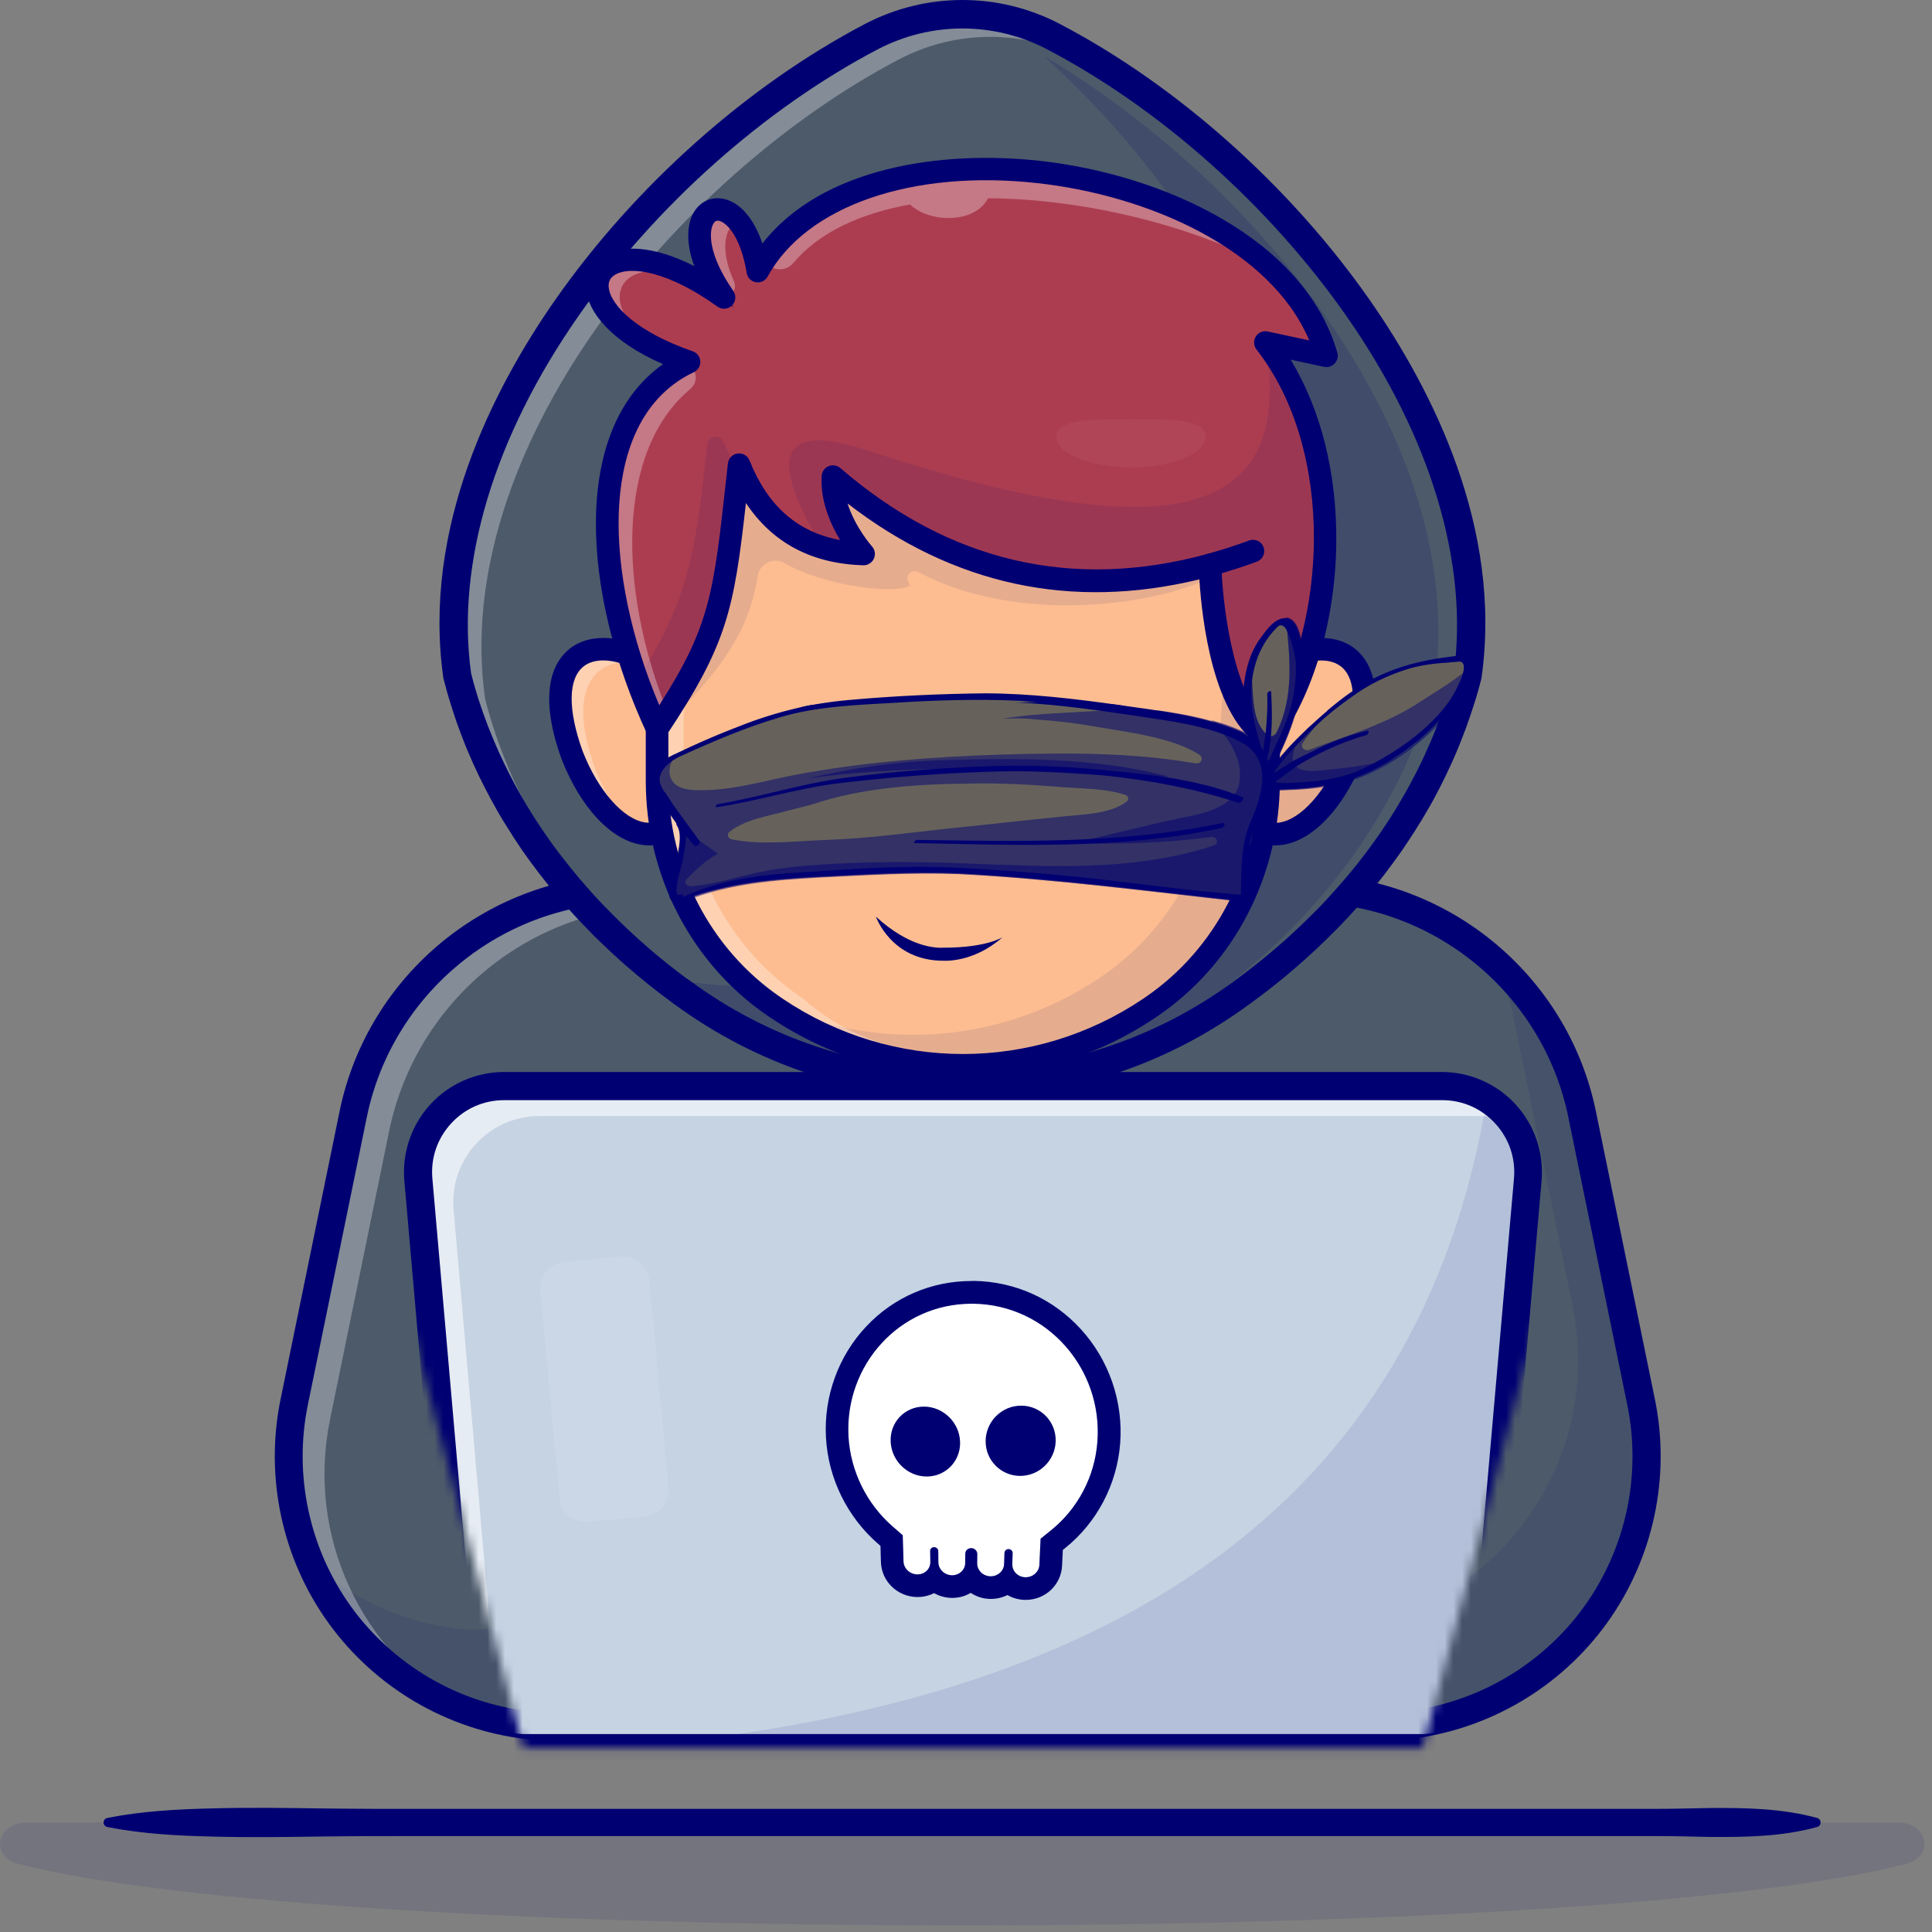 <svg width="220" height="220" viewBox="0 0 220 220" fill="none" xmlns="http://www.w3.org/2000/svg">
<rect x="0" y="0" width="220" height="220" fill="#808080" stroke="none"/>
<g id="blind">
<g id="Group">
<g id="Group_2" opacity="0.3">
<path id="Vector" opacity="0.3" d="M2.119 212.256C38.196 221.592 180.942 221.592 217.029 212.256C220.369 211.39 219.553 207.524 216.037 207.524H3.111C-0.405 207.524 -1.22 211.4 2.119 212.256Z" fill="#000072"/>
</g>
<g id="Group_3">
<path id="Vector_2" d="M12.216 207.012C16.273 206.215 20.329 206.009 24.386 205.92C28.443 205.812 32.499 205.871 36.556 205.93C40.612 205.979 44.669 205.989 48.725 205.979H60.895H109.574H158.253H182.592H188.672C190.696 205.979 192.729 205.91 194.752 205.881C198.809 205.861 202.865 205.91 206.922 207.012C207.207 207.091 207.374 207.386 207.295 207.671C207.246 207.858 207.099 207.996 206.922 208.045C202.865 209.157 198.809 209.196 194.752 209.176C192.729 209.147 190.696 209.068 188.672 209.078H182.592H158.253H109.574H60.895H48.725C44.669 209.068 40.612 209.078 36.556 209.127C32.499 209.186 28.443 209.245 24.386 209.137C20.329 209.049 16.273 208.842 12.216 208.045C11.931 207.986 11.745 207.711 11.804 207.425C11.843 207.209 12.01 207.051 12.216 207.012Z" fill="#000072"/>
</g>
<g id="Group_4">
<g id="Group_5">
<g id="Group_6">
<path id="Vector_3" d="M159.745 196.505L160.384 196.426C178.26 194.301 190.489 177.321 186.874 159.662L180.156 126.881C177.091 111.927 163.949 101.184 148.705 101.184H109.632H110.742H71.67C56.426 101.184 43.284 111.918 40.219 126.881L33.501 159.662C29.886 177.321 42.115 194.301 59.991 196.426L60.63 196.505H159.745Z" fill="#4D5A6A"/>
</g>
<g id="Group_7">
<path id="Vector_4" d="M159.755 196.751H60.639L59.972 196.673C51.387 195.649 43.559 191.035 38.5 184.011C33.442 176.987 31.536 168.093 33.275 159.613L39.993 126.832C43.068 111.829 56.396 100.939 71.689 100.939H148.725C164.018 100.939 177.347 111.829 180.411 126.832L187.13 159.613C188.868 168.093 186.963 176.987 181.904 184.011C176.846 191.035 169.018 195.649 160.433 196.673L159.755 196.751ZM71.67 101.44C56.612 101.44 43.49 112.164 40.465 126.941L33.746 159.721C32.037 168.073 33.913 176.819 38.893 183.736C43.873 190.652 51.574 195.187 60.031 196.2L60.669 196.279H159.736L160.364 196.2C168.811 195.197 176.522 190.652 181.492 183.736C186.472 176.819 188.348 168.073 186.639 159.721L179.92 126.941C176.895 112.164 163.773 101.44 148.715 101.44H71.67Z" fill="#000072"/>
</g>
</g>
<g id="Group_8" opacity="0.3">
<path id="Vector_5" opacity="0.3" d="M160.384 196.436L159.746 196.515H60.64L60.002 196.436C48.568 195.079 39.444 187.631 35.289 177.823C39.827 181.906 45.632 184.69 52.193 185.477L52.831 185.555H151.937L152.576 185.477C170.452 183.352 182.681 166.371 179.066 148.712L172.358 115.932C171.906 113.728 171.238 111.622 170.374 109.625C175.245 114.072 178.762 120.034 180.166 126.891L186.875 159.662C190.489 177.321 178.251 194.301 160.384 196.436Z" fill="#000072"/>
</g>
<g id="Group_9" opacity="0.55">
<path id="Vector_6" opacity="0.55" d="M164.549 105.375C160.885 103.929 156.917 103.142 152.791 103.142H75.756C60.512 103.142 47.37 113.876 44.305 128.839L37.587 161.62C34.827 175.088 41.29 188.163 52.438 194.548C38.834 189.245 30.417 174.694 33.501 159.662L40.219 126.881C43.284 111.928 56.426 101.184 71.67 101.184H148.705C154.422 101.194 159.844 102.699 164.549 105.375Z" fill="white"/>
</g>
<g id="Group_10">
<path id="Vector_7" d="M159.746 198.109H60.64C60.581 198.109 60.512 198.109 60.453 198.099L59.815 198.02C50.857 196.958 42.685 192.137 37.4 184.808C32.116 177.478 30.132 168.191 31.949 159.337L38.667 126.557C41.869 110.924 55.758 99.581 71.68 99.581H148.715C164.647 99.581 178.526 110.924 181.728 126.557L188.446 159.337C190.263 168.191 188.269 177.478 182.995 184.808C177.72 192.137 169.548 196.958 160.581 198.02L159.942 198.099C159.873 198.099 159.805 198.109 159.746 198.109ZM60.728 194.911H159.647L160.197 194.843C168.271 193.879 175.638 189.54 180.392 182.939C185.146 176.337 186.943 167.965 185.303 159.986L178.585 127.206C175.687 113.059 163.115 102.788 148.696 102.788H71.66C57.241 102.788 44.669 113.059 41.771 127.206L35.053 159.986C33.422 167.965 35.21 176.327 39.964 182.939C44.728 189.54 52.084 193.888 60.158 194.843L60.728 194.911Z" fill="#000072"/>
</g>
<g id="Group_11">
<g id="Group_12">
<path id="Vector_8" d="M167.092 76.983C166.994 77.357 166.896 77.731 166.798 78.104C166.719 78.39 166.641 78.665 166.562 78.941C166.533 79.049 166.503 79.147 166.464 79.255C166.395 79.482 166.326 79.718 166.258 79.934C166.169 80.229 166.071 80.515 165.973 80.8C165.933 80.928 165.884 81.056 165.845 81.184C165.708 81.597 165.56 82.01 165.413 82.413C165.256 82.866 165.079 83.309 164.902 83.742C164.735 84.184 164.549 84.617 164.362 85.06C164.185 85.493 163.989 85.926 163.792 86.359C163.606 86.772 163.419 87.185 163.213 87.598C163.183 87.647 163.164 87.706 163.134 87.755C162.957 88.139 162.761 88.523 162.564 88.897C162.555 88.907 162.555 88.916 162.545 88.926C162.329 89.349 162.113 89.763 161.887 90.176C161.622 90.668 161.346 91.15 161.062 91.632C160.865 91.966 160.669 92.301 160.472 92.625C160.462 92.635 160.453 92.645 160.453 92.655C160.207 93.058 159.962 93.462 159.706 93.865C159.284 94.534 158.842 95.193 158.39 95.852C158.194 96.138 157.987 96.423 157.791 96.708C157.624 96.944 157.447 97.18 157.27 97.426C157.005 97.781 156.74 98.135 156.475 98.489C156.209 98.833 155.954 99.158 155.689 99.492C155.542 99.679 155.394 99.866 155.237 100.043C155.139 100.161 155.041 100.279 154.952 100.397C154.775 100.614 154.599 100.82 154.412 101.037C153.921 101.617 153.42 102.188 152.909 102.749C152.664 103.024 152.408 103.3 152.153 103.575C151.966 103.772 151.78 103.978 151.593 104.175C151.328 104.451 151.063 104.726 150.797 104.992C150.414 105.385 150.021 105.769 149.629 106.153C149.304 106.458 148.99 106.763 148.666 107.068C148.617 107.117 148.568 107.166 148.519 107.205C148.185 107.52 147.851 107.825 147.517 108.13C146.898 108.691 146.26 109.232 145.611 109.773C145.454 109.911 145.287 110.039 145.13 110.176C144.806 110.442 144.472 110.708 144.138 110.973C142.979 111.898 141.79 112.784 140.573 113.649C140.553 113.669 140.523 113.679 140.504 113.698C135.769 117.034 130.623 119.523 125.27 121.146C123.413 121.707 121.537 122.179 119.641 122.543C111.243 124.146 102.541 123.723 94.3 121.293C88.76 119.66 83.427 117.112 78.535 113.659C78.153 113.384 77.769 113.108 77.386 112.833C77.347 112.803 77.308 112.774 77.269 112.744C76.885 112.459 76.512 112.183 76.139 111.898C75.746 111.603 75.363 111.298 74.97 110.983H74.96C74.577 110.678 74.194 110.363 73.821 110.058C73.438 109.744 73.065 109.419 72.691 109.104C72.318 108.779 71.955 108.465 71.591 108.14C71.228 107.805 70.864 107.481 70.501 107.146C70.147 106.812 69.794 106.477 69.44 106.143C69.087 105.808 68.743 105.464 68.399 105.12C68.055 104.775 67.721 104.431 67.377 104.077C67.043 103.723 66.71 103.359 66.376 102.995C66.052 102.64 65.737 102.286 65.423 101.932C65.177 101.657 64.932 101.371 64.696 101.086C63.999 100.26 63.321 99.414 62.653 98.558C62.388 98.204 62.113 97.849 61.857 97.495C61.818 97.456 61.789 97.407 61.759 97.357C61.582 97.121 61.406 96.875 61.229 96.629C60.836 96.079 60.453 95.518 60.08 94.957C59.873 94.652 59.667 94.337 59.471 94.022C59.166 93.55 58.871 93.068 58.577 92.586C58.371 92.242 58.164 91.897 57.968 91.553C57.693 91.071 57.418 90.569 57.143 90.077C56.946 89.703 56.75 89.33 56.553 88.956C56.357 88.572 56.161 88.188 55.984 87.805C55.954 87.755 55.925 87.697 55.905 87.647C55.502 86.821 55.119 85.985 54.766 85.139C54.746 85.099 54.727 85.07 54.717 85.03C54.54 84.617 54.373 84.194 54.206 83.781C54.029 83.348 53.862 82.905 53.695 82.453C53.528 82.01 53.371 81.558 53.224 81.115C53.116 80.78 52.998 80.446 52.89 80.111C52.801 79.846 52.723 79.58 52.644 79.314C52.605 79.196 52.566 79.078 52.536 78.96C52.458 78.695 52.379 78.439 52.31 78.183C52.202 77.799 52.104 77.416 52.006 77.022C48.018 48.856 73.595 17.62 99.142 4.221C105.645 0.807 113.414 0.807 119.916 4.221C120.496 4.516 121.066 4.84 121.635 5.175L121.645 5.185C146.643 19.509 170.982 49.446 167.092 76.983Z" fill="#4D5A6A"/>
</g>
<g id="Group_13">
<g id="Group_14" opacity="0.4">
<path id="Vector_9" opacity="0.4" d="M119.396 122.474C120.123 122.287 120.84 122.09 121.557 121.864C126.9 120.241 132.057 117.752 136.791 114.417C136.811 114.397 136.84 114.387 136.86 114.367C138.078 113.511 139.266 112.616 140.425 111.691C140.759 111.426 141.093 111.16 141.417 110.895C141.584 110.757 141.741 110.619 141.898 110.491C142.547 109.95 143.175 109.409 143.804 108.848C144.148 108.543 144.482 108.238 144.806 107.923C144.855 107.884 144.904 107.835 144.953 107.786C145.277 107.491 145.601 107.186 145.916 106.871C146.309 106.487 146.701 106.094 147.085 105.71C147.36 105.444 147.615 105.169 147.88 104.893C148.067 104.697 148.253 104.49 148.44 104.293C148.695 104.018 148.951 103.752 149.196 103.467C149.707 102.906 150.208 102.326 150.699 101.755C150.876 101.539 151.053 101.332 151.239 101.116C151.338 100.997 151.436 100.879 151.524 100.761C151.672 100.584 151.819 100.397 151.976 100.21C152.241 99.876 152.506 99.541 152.762 99.207C153.027 98.853 153.292 98.499 153.557 98.144C153.734 97.908 153.901 97.672 154.078 97.426C154.284 97.141 154.481 96.865 154.677 96.57C155.129 95.911 155.571 95.252 155.993 94.583C156.249 94.18 156.494 93.786 156.74 93.373C156.74 93.363 156.75 93.353 156.759 93.344C156.956 93.009 157.152 92.684 157.349 92.35C157.634 91.868 157.899 91.386 158.174 90.894C158.4 90.481 158.616 90.067 158.832 89.644C158.842 89.635 158.842 89.625 158.852 89.615C159.048 89.241 159.244 88.857 159.421 88.474C159.451 88.424 159.47 88.365 159.5 88.316C159.696 87.903 159.893 87.49 160.079 87.077C160.276 86.654 160.472 86.211 160.649 85.778C160.836 85.345 161.012 84.902 161.189 84.46C161.366 84.027 161.533 83.584 161.7 83.132C161.857 82.728 161.995 82.315 162.132 81.902C162.171 81.784 162.221 81.656 162.26 81.518C162.358 81.233 162.456 80.938 162.545 80.652C162.613 80.426 162.692 80.2 162.751 79.974C162.79 79.865 162.82 79.767 162.849 79.659C162.928 79.383 163.006 79.108 163.085 78.823C163.183 78.459 163.291 78.075 163.38 77.701C167.23 50.509 143.529 20.955 118.885 6.395C136.221 22.185 149.334 44.311 146.397 65.069C146.299 65.443 146.201 65.817 146.102 66.19C146.024 66.476 145.945 66.751 145.867 67.027C145.837 67.135 145.808 67.233 145.768 67.341C145.7 67.568 145.631 67.804 145.562 68.02C145.474 68.316 145.375 68.601 145.277 68.886C145.238 69.014 145.189 69.142 145.15 69.27C145.012 69.683 144.865 70.096 144.717 70.499C144.56 70.952 144.383 71.395 144.207 71.828C144.04 72.27 143.853 72.703 143.666 73.146C143.49 73.579 143.293 74.012 143.097 74.445C142.91 74.858 142.724 75.271 142.517 75.684C142.488 75.733 142.468 75.792 142.439 75.842C142.262 76.225 142.065 76.609 141.869 76.983C141.859 76.993 141.859 77.002 141.849 77.012C141.633 77.435 141.417 77.849 141.191 78.262C140.926 78.754 140.651 79.236 140.366 79.718C140.17 80.052 139.973 80.387 139.777 80.711C139.767 80.721 139.757 80.731 139.757 80.741C139.512 81.144 139.266 81.548 139.011 81.951C138.588 82.62 138.146 83.279 137.695 83.938C137.498 84.224 137.292 84.509 137.095 84.794C136.928 85.03 136.752 85.266 136.575 85.512C136.31 85.867 136.044 86.221 135.779 86.575C135.514 86.919 135.259 87.244 134.993 87.578C134.846 87.765 134.699 87.952 134.542 88.129C134.443 88.247 134.345 88.365 134.257 88.484C134.08 88.7 133.903 88.906 133.717 89.123C133.225 89.703 132.725 90.274 132.214 90.835C131.968 91.11 131.713 91.386 131.457 91.661C131.271 91.858 131.084 92.064 130.898 92.261C130.632 92.537 130.367 92.812 130.102 93.078C129.719 93.471 129.326 93.855 128.933 94.239C128.609 94.544 128.295 94.849 127.971 95.154C127.922 95.203 127.872 95.252 127.823 95.291C127.489 95.606 127.155 95.911 126.821 96.216C126.203 96.777 125.564 97.318 124.916 97.859C124.759 97.997 124.592 98.125 124.435 98.263C124.11 98.528 123.777 98.794 123.443 99.059C122.284 99.984 121.095 100.87 119.877 101.735C119.857 101.755 119.828 101.765 119.808 101.785C115.074 105.12 109.927 107.609 104.574 109.232C102.718 109.793 100.842 110.265 98.946 110.629C99.034 110.609 99.123 110.59 99.221 110.57C98.072 110.865 96.913 111.131 95.754 111.357C88.81 112.685 81.649 112.616 74.715 111.18C74.636 111.121 74.558 111.052 74.469 110.993C74.852 111.298 75.235 111.593 75.618 111.888C75.992 112.173 76.365 112.449 76.748 112.734C76.787 112.764 76.827 112.783 76.866 112.823C77.249 113.098 77.632 113.374 78.015 113.649C82.906 117.102 88.24 119.65 93.78 121.284C102.02 123.714 110.723 124.137 119.121 122.533C120.113 122.346 121.095 122.12 122.077 121.884C121.193 122.09 120.299 122.297 119.396 122.474Z" fill="#000072"/>
</g>
</g>
<g id="Group_15" opacity="0.55">
<path id="Vector_10" opacity="0.55" d="M130.819 11.442C128.855 10.104 126.871 8.864 124.877 7.723L124.867 7.713C124.287 7.379 123.718 7.064 123.148 6.759C116.646 3.345 108.876 3.345 102.374 6.759C76.827 20.158 51.25 51.394 55.237 79.561C55.336 79.954 55.444 80.338 55.542 80.721C55.611 80.987 55.689 81.243 55.768 81.499C55.797 81.617 55.837 81.735 55.876 81.853C55.954 82.118 56.033 82.384 56.121 82.65C56.229 82.984 56.337 83.319 56.455 83.653C56.603 84.106 56.76 84.548 56.927 84.991C57.084 85.444 57.261 85.886 57.438 86.319C57.605 86.742 57.772 87.156 57.948 87.569C57.958 87.608 57.978 87.638 57.997 87.677C58.351 88.523 58.724 89.359 59.137 90.186C59.157 90.235 59.186 90.294 59.215 90.343C59.392 90.727 59.589 91.11 59.785 91.494C59.981 91.868 60.178 92.242 60.374 92.616C60.649 93.108 60.915 93.609 61.2 94.091C61.406 94.436 61.612 94.78 61.808 95.124C62.103 95.606 62.398 96.088 62.702 96.561C62.899 96.876 63.105 97.19 63.311 97.495C63.684 98.056 64.067 98.617 64.46 99.168C64.627 99.414 64.804 99.66 64.991 99.896C65.02 99.935 65.06 99.984 65.089 100.033C65.344 100.388 65.619 100.742 65.885 101.096C66.543 101.952 67.23 102.798 67.928 103.624C68.163 103.91 68.409 104.185 68.654 104.47C68.969 104.834 69.283 105.189 69.607 105.533C69.941 105.897 70.275 106.251 70.609 106.615C70.943 106.969 71.287 107.314 71.631 107.658C71.974 108.002 72.318 108.347 72.672 108.681C73.025 109.025 73.379 109.36 73.733 109.685C74.086 110.019 74.45 110.344 74.823 110.678C75.186 111.003 75.55 111.328 75.923 111.642C76.296 111.957 76.669 112.282 77.052 112.597C77.436 112.902 77.809 113.216 78.192 113.521H78.202C78.595 113.826 78.978 114.131 79.371 114.436C79.714 114.702 80.068 114.958 80.421 115.223C79.98 114.938 79.547 114.633 79.105 114.328C78.722 114.053 78.339 113.777 77.956 113.502C77.917 113.472 77.877 113.443 77.838 113.413C77.455 113.128 77.082 112.852 76.709 112.567C76.316 112.272 75.933 111.967 75.54 111.652H75.53C75.147 111.347 74.764 111.032 74.391 110.727C74.008 110.413 73.634 110.088 73.261 109.773C72.888 109.448 72.524 109.134 72.161 108.809C71.798 108.475 71.434 108.15 71.071 107.815C70.717 107.481 70.364 107.146 70.01 106.812C69.656 106.477 69.313 106.133 68.969 105.789C68.625 105.444 68.291 105.1 67.947 104.746C67.613 104.392 67.279 104.028 66.945 103.664C66.621 103.31 66.307 102.955 65.993 102.601C65.747 102.326 65.502 102.04 65.266 101.755C64.569 100.929 63.891 100.083 63.223 99.227C62.958 98.873 62.683 98.518 62.427 98.164C62.388 98.125 62.358 98.076 62.329 98.026C62.152 97.79 61.975 97.544 61.799 97.299C61.406 96.748 61.023 96.187 60.649 95.626C60.443 95.321 60.237 95.006 60.04 94.691C59.736 94.219 59.441 93.737 59.147 93.255C58.94 92.911 58.734 92.566 58.538 92.222C58.263 91.74 57.988 91.238 57.713 90.746C57.516 90.373 57.32 89.999 57.123 89.625C56.927 89.241 56.73 88.857 56.554 88.474C56.524 88.425 56.495 88.366 56.475 88.316C56.072 87.49 55.689 86.654 55.336 85.808C55.316 85.768 55.296 85.739 55.286 85.699C55.11 85.286 54.943 84.863 54.776 84.45C54.599 84.017 54.432 83.574 54.265 83.122C54.098 82.679 53.941 82.227 53.794 81.784C53.685 81.449 53.568 81.115 53.46 80.78C53.371 80.515 53.293 80.249 53.214 79.984C53.175 79.865 53.136 79.747 53.106 79.629C53.027 79.364 52.949 79.108 52.88 78.852C52.772 78.469 52.674 78.085 52.576 77.691C48.588 49.525 74.165 18.279 99.712 4.89C106.215 1.476 113.984 1.476 120.486 4.89C121.066 5.185 121.635 5.509 122.205 5.844L122.215 5.854C125.103 7.507 127.99 9.386 130.819 11.442Z" fill="white"/>
</g>
<g id="Group_16">
<path id="Vector_11" d="M109.564 125.071C98.367 125.071 87.169 121.697 77.622 114.948C77.229 114.672 76.846 114.387 76.453 114.112C76.434 114.102 76.414 114.082 76.394 114.062C76.365 114.043 76.345 114.023 76.316 114.003C75.913 113.698 75.54 113.423 75.177 113.147C74.803 112.862 74.43 112.567 74.057 112.272C74.027 112.252 73.998 112.232 73.968 112.203C73.595 111.898 73.222 111.603 72.858 111.298C72.426 110.944 72.043 110.619 71.67 110.294C71.287 109.97 70.914 109.635 70.54 109.301L70.491 109.252C70.128 108.927 69.774 108.612 69.43 108.278C69.077 107.943 68.713 107.599 68.35 107.254C67.996 106.92 67.633 106.566 67.289 106.202C66.926 105.838 66.592 105.493 66.258 105.139C65.914 104.775 65.57 104.411 65.236 104.047C64.902 103.673 64.578 103.309 64.254 102.945C64.009 102.67 63.763 102.385 63.517 102.089C62.791 101.224 62.084 100.358 61.425 99.502L61.249 99.266C61.042 98.99 60.836 98.715 60.63 98.439C60.59 98.39 60.561 98.351 60.522 98.302C60.325 98.036 60.139 97.78 59.952 97.515C59.52 96.915 59.137 96.354 58.783 95.803C58.577 95.488 58.351 95.163 58.155 94.829C57.85 94.357 57.546 93.865 57.241 93.373L57.054 93.058C56.907 92.812 56.76 92.566 56.622 92.32C56.347 91.838 56.082 91.356 55.827 90.884L55.787 90.805C55.571 90.402 55.375 90.028 55.178 89.644C54.982 89.27 54.795 88.887 54.609 88.503C54.569 88.424 54.52 88.346 54.491 88.257C54.059 87.362 53.695 86.555 53.371 85.778C53.342 85.719 53.302 85.64 53.273 85.552C53.096 85.138 52.929 84.725 52.772 84.312C52.595 83.869 52.418 83.407 52.252 82.935C52.084 82.492 51.917 82.03 51.77 81.567C51.662 81.233 51.544 80.888 51.436 80.544C51.348 80.269 51.269 79.993 51.181 79.718C51.142 79.6 51.102 79.462 51.063 79.324C50.994 79.088 50.906 78.813 50.837 78.527C50.729 78.153 50.631 77.76 50.523 77.366C50.503 77.307 50.493 77.248 50.483 77.189C48.067 60.13 56.092 44.35 63.252 34.108C72.299 21.172 85.126 9.74 98.465 2.745C105.429 -0.915 113.748 -0.915 120.722 2.745C134.061 9.74 146.888 21.172 155.935 34.108C163.095 44.35 171.11 60.13 168.703 77.189C168.694 77.248 168.684 77.307 168.664 77.366C168.566 77.75 168.458 78.134 168.36 78.508L168.085 79.462C168.065 79.541 168.035 79.629 168.006 79.708C167.957 79.875 167.908 80.042 167.849 80.21L167.79 80.387C167.702 80.672 167.613 80.948 167.515 81.223L167.495 81.282C167.446 81.42 167.407 81.557 167.358 81.685C167.22 82.099 167.063 82.531 166.906 82.964C166.749 83.397 166.572 83.859 166.385 84.322C166.218 84.755 166.032 85.217 165.835 85.67C165.649 86.112 165.452 86.565 165.246 87.008C165.059 87.421 164.863 87.844 164.657 88.267L164.568 88.454C164.391 88.818 164.195 89.221 163.989 89.615C163.763 90.067 163.537 90.49 163.311 90.913C163.036 91.425 162.751 91.927 162.456 92.419C162.27 92.743 162.064 93.088 161.867 93.422C161.867 93.422 161.867 93.432 161.857 93.432C161.857 93.442 161.848 93.452 161.848 93.452C161.592 93.865 161.337 94.278 161.072 94.691C160.6 95.429 160.158 96.088 159.726 96.728C159.529 97.023 159.313 97.308 159.107 97.603C158.93 97.849 158.763 98.085 158.577 98.331C158.312 98.695 158.036 99.059 157.771 99.413C157.496 99.768 157.231 100.112 156.956 100.446C156.799 100.643 156.642 100.84 156.494 101.027L155.65 102.04C155.149 102.631 154.628 103.221 154.117 103.791C153.882 104.057 153.626 104.332 153.361 104.608L152.772 105.228C152.477 105.533 152.212 105.808 151.927 106.084C151.554 106.458 151.151 106.861 150.748 107.254C150.424 107.569 150.1 107.874 149.776 108.179C149.717 108.238 149.648 108.297 149.589 108.346C149.255 108.661 148.922 108.966 148.578 109.271C147.92 109.861 147.262 110.422 146.643 110.944L146.161 111.347C145.818 111.632 145.474 111.908 145.14 112.173C143.961 113.108 142.743 114.023 141.506 114.899C141.496 114.908 141.466 114.928 141.447 114.938L141.437 114.948C131.9 121.706 120.732 125.071 109.564 125.071ZM78.379 111.544C78.742 111.809 79.115 112.075 79.479 112.331C97.453 125.032 121.616 125.051 139.61 112.38C139.64 112.36 139.659 112.341 139.679 112.331C140.867 111.495 142.036 110.609 143.166 109.714C143.49 109.448 143.814 109.193 144.138 108.927L144.61 108.533C145.209 108.032 145.837 107.491 146.476 106.92C146.8 106.625 147.124 106.339 147.438 106.034C147.468 106.005 147.497 105.985 147.527 105.956L147.556 105.926C147.576 105.907 147.586 105.897 147.605 105.877C147.92 105.592 148.234 105.297 148.538 104.992C148.921 104.618 149.305 104.234 149.688 103.86C149.963 103.585 150.208 103.329 150.464 103.073L151.023 102.473C151.279 102.198 151.515 101.952 151.74 101.686C152.251 101.125 152.742 100.555 153.224 99.994L154.029 99.03C154.176 98.843 154.324 98.666 154.471 98.489C154.726 98.164 154.982 97.839 155.237 97.505C155.493 97.17 155.758 96.816 156.013 96.472C156.18 96.236 156.347 96.01 156.514 95.773C156.71 95.498 156.907 95.222 157.103 94.947C157.526 94.337 157.938 93.707 158.39 93.009C158.636 92.625 158.881 92.232 159.117 91.838C159.117 91.828 159.127 91.828 159.127 91.819C159.323 91.494 159.51 91.169 159.696 90.844C159.981 90.362 160.246 89.89 160.502 89.418C160.718 89.015 160.924 88.621 161.14 88.208C161.14 88.198 161.16 88.169 161.17 88.159C161.356 87.795 161.543 87.441 161.71 87.077L161.808 86.88C161.985 86.506 162.172 86.112 162.348 85.709C162.545 85.286 162.732 84.863 162.908 84.45C163.095 84.027 163.262 83.604 163.429 83.181C163.606 82.738 163.773 82.315 163.92 81.892C164.077 81.479 164.215 81.085 164.342 80.692L164.49 80.249C164.578 79.993 164.657 79.737 164.745 79.472L164.804 79.285C164.853 79.137 164.902 78.99 164.942 78.832C164.951 78.803 164.961 78.763 164.971 78.734C164.991 78.685 165 78.645 165.01 78.606L165.275 77.681C165.364 77.357 165.452 77.022 165.541 76.688C167.279 64.203 162.938 49.751 153.312 35.978C144.551 23.444 132.135 12.376 119.239 5.618C113.198 2.45 105.989 2.45 99.948 5.618C87.052 12.376 74.626 23.444 65.875 35.978C56.249 49.751 51.908 64.203 53.646 76.688C53.735 77.042 53.833 77.386 53.921 77.73C53.99 77.996 54.059 78.232 54.137 78.468C54.177 78.606 54.206 78.714 54.236 78.813C54.324 79.088 54.393 79.354 54.481 79.609C54.589 79.934 54.697 80.269 54.805 80.584C54.953 81.016 55.1 81.449 55.267 81.872C55.424 82.325 55.591 82.748 55.758 83.161C55.925 83.584 56.092 83.987 56.259 84.391C56.259 84.401 56.269 84.41 56.269 84.41C56.288 84.44 56.298 84.469 56.308 84.499C56.622 85.257 56.986 86.044 57.408 86.929C57.418 86.949 57.428 86.968 57.438 86.998C57.457 87.037 57.477 87.067 57.496 87.106C57.673 87.47 57.85 87.834 58.037 88.198C58.233 88.572 58.42 88.946 58.616 89.31L58.646 89.369C58.901 89.831 59.157 90.294 59.412 90.746C59.539 90.972 59.687 91.209 59.824 91.445L60.011 91.76C60.286 92.222 60.581 92.684 60.875 93.147C61.072 93.462 61.268 93.757 61.465 94.052C61.808 94.573 62.172 95.104 62.594 95.695C62.761 95.941 62.928 96.167 63.095 96.383C63.105 96.393 63.134 96.442 63.144 96.452L63.125 96.433C63.164 96.472 63.193 96.511 63.223 96.561C63.419 96.826 63.616 97.092 63.822 97.357L63.999 97.584C64.618 98.38 65.285 99.217 65.983 100.043C66.219 100.319 66.454 100.594 66.69 100.86C67.004 101.224 67.309 101.568 67.623 101.912C67.947 102.257 68.281 102.611 68.615 102.975C68.93 103.309 69.254 103.634 69.588 103.968C69.941 104.323 70.275 104.657 70.609 104.982C70.963 105.326 71.306 105.651 71.65 105.975C71.994 106.3 72.328 106.595 72.672 106.91L72.721 106.959C73.075 107.274 73.428 107.589 73.791 107.904C74.155 108.219 74.518 108.533 74.892 108.838C75.265 109.143 75.599 109.419 75.943 109.694C75.962 109.714 75.992 109.734 76.011 109.753C76.394 110.058 76.778 110.353 77.16 110.649C77.504 110.914 77.868 111.18 78.231 111.455C78.261 111.455 78.32 111.495 78.379 111.544ZM147.556 105.926L147.546 105.936C147.546 105.936 147.556 105.936 147.556 105.926Z" fill="#000072"/>
</g>
<g id="Group_17">
<g id="Group_18">
<g id="Group_19">
<g id="Group_20">
<path id="Vector_12" d="M154.324 85.07C154.226 85.365 154.117 85.67 154.009 85.984C151.043 93.579 145.238 97.633 141.722 93.048L143.824 82.728L145.248 75.714C150.739 71.956 158.056 73.638 154.324 85.07Z" fill="#FDBD91"/>
</g>
<g id="Group_21">
<path id="Vector_13" d="M145.238 95.173C143.843 95.173 142.586 94.485 141.565 93.166L141.516 93.097L145.071 75.606L145.13 75.566C148.126 73.52 151.495 73.166 153.518 74.681C154.834 75.674 156.71 78.341 154.491 85.138C154.392 85.444 154.284 85.749 154.176 86.063C152.192 91.14 148.931 94.701 145.857 95.144C145.661 95.154 145.454 95.173 145.238 95.173ZM141.928 92.999C142.999 94.357 144.335 94.957 145.818 94.75C148.754 94.327 151.907 90.864 153.832 85.916C153.941 85.611 154.049 85.306 154.147 85.011C155.738 80.141 155.433 76.579 153.302 74.976C151.426 73.569 148.263 73.913 145.425 75.832L141.928 92.999Z" fill="#000072"/>
</g>
</g>
<g id="Group_22" opacity="0.3">
<path id="Vector_14" opacity="0.3" d="M154.324 85.07C154.226 85.365 154.118 85.67 154.009 85.985C151.043 93.58 145.238 97.633 141.722 93.048L143.824 82.728C144.315 82.689 144.61 82.669 144.61 82.669C146.741 89.349 149.845 89.949 153.901 84.45C153.901 84.45 154.059 84.676 154.324 85.07Z" fill="#000072"/>
</g>
<g id="Group_23">
<path id="Vector_15" d="M145.248 96.265C143.519 96.265 141.928 95.419 140.71 93.835C140.484 93.54 140.396 93.156 140.474 92.793L144.001 75.458C144.069 75.133 144.256 74.838 144.531 74.651C147.949 72.31 151.858 71.985 154.255 73.844C155.866 75.094 158.125 78.38 155.217 86.417C153.057 91.966 149.54 95.704 146.034 96.206C145.769 96.246 145.503 96.265 145.248 96.265ZM143.107 92.694C143.863 93.481 144.708 93.806 145.67 93.668C148.185 93.304 151.063 90.038 152.821 85.522C154.53 80.8 154.481 77.278 152.683 75.881C151.279 74.789 148.745 75.055 146.397 76.501L143.107 92.694Z" fill="#000072"/>
</g>
<g id="Group_24">
<g id="Group_25">
<path id="Vector_16" d="M64.824 85.07C64.922 85.365 65.03 85.67 65.138 85.984C68.105 93.579 73.909 97.633 77.426 93.048L75.324 82.728L73.9 75.714C68.409 71.956 61.092 73.638 64.824 85.07Z" fill="#FDBD91"/>
</g>
<g id="Group_26">
<path id="Vector_17" d="M73.909 95.242C73.703 95.242 73.487 95.222 73.271 95.193C70.167 94.75 66.887 91.169 64.893 86.073C64.775 85.749 64.667 85.444 64.569 85.138C62.339 78.301 64.245 75.596 65.57 74.592C67.613 73.057 71.022 73.412 74.047 75.478L74.135 75.537L77.711 93.097L77.632 93.196C76.601 94.553 75.324 95.242 73.909 95.242ZM65.07 84.981C65.168 85.276 65.276 85.581 65.384 85.886C67.299 90.805 70.423 94.249 73.34 94.662C74.803 94.868 76.08 94.298 77.141 92.97L73.664 75.861C70.855 73.972 67.741 73.638 65.895 75.025C63.783 76.619 63.498 80.151 65.07 84.981Z" fill="#000072"/>
</g>
</g>
<g id="Group_27" opacity="0.55">
<path id="Vector_18" opacity="0.55" d="M72.682 94.858C69.971 93.953 67.171 90.668 65.394 86.112C65.286 85.798 65.178 85.493 65.079 85.198C61.357 73.776 68.665 72.084 74.155 75.842L74.184 75.969C69.224 74.091 64.215 76.698 67.437 86.555C67.535 86.85 67.643 87.155 67.751 87.47C69.008 90.707 70.786 93.304 72.682 94.858Z" fill="white"/>
</g>
<g id="Group_28">
<path id="Vector_19" d="M73.9 96.265C73.644 96.265 73.379 96.246 73.124 96.206C69.617 95.704 66.101 91.966 63.95 86.447C61.032 78.38 63.291 75.084 64.902 73.844C67.299 71.985 71.208 72.31 74.626 74.651C74.901 74.838 75.098 75.123 75.157 75.458L78.683 92.793C78.761 93.156 78.673 93.54 78.447 93.835C77.219 95.419 75.628 96.265 73.9 96.265ZM68.694 75.202C67.82 75.202 67.053 75.418 66.474 75.871C64.676 77.268 64.637 80.79 66.346 85.542C68.094 90.028 70.972 93.304 73.487 93.658C74.45 93.796 75.294 93.481 76.05 92.684L72.76 76.491C71.375 75.645 69.931 75.202 68.694 75.202Z" fill="#000072"/>
</g>
<g id="Group_29">
<g id="Group_30">
<path id="Vector_20" d="M144.472 82.984V88.916C144.472 99.118 139.6 108.799 131.202 114.574C131.084 114.653 130.966 114.731 130.848 114.81C118.04 123.408 101.274 123.408 88.466 114.81C88.348 114.731 88.23 114.643 88.112 114.564C79.714 108.789 74.832 99.109 74.832 88.906V82.974C74.832 82.974 74.852 82.59 74.901 81.912C75.216 76.501 76.65 52.201 76.876 51.581C84.498 31.039 160.718 36.076 144.472 82.984Z" fill="#FDBD91"/>
</g>
<g id="Group_31">
<path id="Vector_21" d="M109.652 121.569C102.227 121.569 94.801 119.395 88.319 115.046C88.21 114.967 88.102 114.899 87.994 114.82C79.577 109.035 74.567 99.355 74.567 88.916V82.984C74.567 82.964 74.587 82.59 74.636 81.902C75.157 72.969 76.394 52.122 76.63 51.492C78.634 46.101 85.411 42.097 95.243 40.523C104.731 39.008 115.781 40.031 124.798 43.278C133.805 46.514 153.774 56.874 144.747 83.023V88.906C144.747 99.345 139.738 109.015 131.359 114.79L131.222 114.879C131.153 114.928 131.074 114.977 131.006 115.026C124.513 119.395 117.088 121.569 109.652 121.569ZM104.23 40.375C101.186 40.375 98.18 40.602 95.322 41.054C85.686 42.599 79.056 46.475 77.121 51.679C76.934 52.358 75.952 68.404 75.157 81.931C75.117 82.62 75.088 82.994 75.088 82.994V88.906C75.088 99.177 80.009 108.681 88.25 114.348C88.397 114.446 88.505 114.515 88.603 114.594C101.382 123.172 117.903 123.172 130.691 114.584C130.76 114.535 130.839 114.485 130.907 114.436L131.045 114.348C139.286 108.681 144.207 99.168 144.207 88.906L144.217 82.886C153.125 57.159 133.471 46.957 124.611 43.77C118.394 41.546 111.194 40.375 104.23 40.375Z" fill="#000072"/>
</g>
</g>
<g id="Group_32" opacity="0.3">
<path id="Vector_22" opacity="0.3" d="M144.472 82.984V88.916C144.472 99.118 139.6 108.799 131.202 114.574C131.084 114.653 130.966 114.731 130.848 114.81C118.04 123.409 101.274 123.409 88.466 114.81C88.348 114.731 88.23 114.643 88.112 114.564C87.847 114.377 87.582 114.19 87.326 114.003C99.378 119.877 113.827 119.001 125.161 111.386C125.279 111.308 125.397 111.229 125.515 111.15C133.913 105.375 138.785 95.695 138.785 85.493L139.296 78.016C144.806 62.098 139.168 52.545 129.68 45.639C142.576 52.014 151.013 64.115 144.472 82.984Z" fill="#000072"/>
</g>
<g id="Group_33" opacity="0.3">
<path id="Vector_23" opacity="0.3" d="M144.472 82.984V85.394C140.641 79.747 139.905 64.321 139.905 64.321C136.555 67.961 117.756 72.162 104.565 65.138C103.857 64.764 103.072 65.511 103.425 66.24C103.582 66.564 103.651 66.672 103.651 66.672C101.913 67.745 93.74 66.702 89.311 64.115C88.073 63.396 86.502 64.174 86.285 65.59C85.293 71.936 82.131 76.363 75.383 82.974C75.216 82.62 75.049 82.266 74.902 81.912C75.216 76.501 76.65 52.201 76.876 51.581C84.498 31.039 160.718 36.076 144.472 82.984Z" fill="#000072"/>
</g>
<g id="Group_34" opacity="0.55">
<path id="Vector_24" opacity="0.55" d="M124.101 118.42C112.52 123.172 99.113 121.982 88.456 114.83C88.338 114.751 88.22 114.662 88.102 114.584C79.704 108.809 74.823 99.128 74.823 88.926V82.994C74.823 82.994 76.601 52.299 76.866 51.6C78.467 47.282 83.093 44.094 89.261 42.185C84.625 44.123 81.217 46.927 79.891 50.508C79.626 51.207 77.848 81.902 77.848 81.902V87.834C77.848 98.046 82.72 107.717 91.128 113.501C91.246 113.58 91.383 113.639 91.491 113.738C99.81 121.273 113.267 121.834 124.101 118.42Z" fill="white"/>
</g>
<g id="Group_35">
<path id="Vector_25" d="M109.652 122.592C102.03 122.592 94.398 120.359 87.749 115.892C87.621 115.814 87.503 115.725 87.376 115.646C78.712 109.694 73.536 99.699 73.536 88.926V82.994C73.536 82.964 73.536 82.945 73.536 82.915C75.334 52.043 75.579 51.364 75.658 51.148C80.353 38.506 106.784 35.732 125.132 42.333C133.874 45.481 140.494 50.459 144.266 56.756C148.715 64.154 149.206 73.057 145.739 83.21V88.926C145.739 99.699 140.573 109.694 131.909 115.646L131.546 115.892C124.906 120.359 117.284 122.592 109.652 122.592ZM76.11 83.023V88.916C76.11 98.843 80.864 108.042 88.829 113.521C88.947 113.6 89.055 113.679 89.173 113.757C101.618 122.11 117.687 122.11 130.132 113.757L130.475 113.521C138.441 108.042 143.195 98.843 143.195 88.916V82.984C143.195 82.837 143.215 82.699 143.264 82.561C151.878 57.69 132.852 47.823 124.278 44.743C105.684 38.054 82.022 41.763 78.113 51.945C77.877 53.598 76.797 71.316 76.11 83.023ZM78.084 52.014C78.084 52.024 78.074 52.033 78.074 52.033C78.074 52.024 78.084 52.024 78.084 52.014Z" fill="#000072"/>
</g>
<g id="Group_36">
<g id="Group_37">
<path id="Vector_26" d="M144.079 39.008C153.695 51.315 152.497 72.733 144.403 83.948C138.205 80.524 137.793 64.331 137.793 64.331C123.128 68.325 108.287 65.885 94.83 54.276C94.546 58.841 98.357 63.072 98.357 63.072C96.628 63.022 95.076 62.767 93.681 62.344C88.809 60.888 85.912 57.356 84.144 52.909C82.435 68.315 82.327 71.739 74.832 82.984C67.358 66.928 65.973 47.134 78.447 41.212C61.062 35.22 67.476 23.09 82.435 33.862C75.098 23.306 84.36 19.233 86.285 30.862C97.099 11.078 144.619 18.023 151.063 40.493L144.108 38.998C144.079 39.008 144.079 39.008 144.079 39.008Z" fill="#AC3D50"/>
</g>
<g id="Group_38">
<path id="Vector_27" d="M144.472 84.302L144.266 84.184C138.431 80.957 137.626 67.095 137.537 64.675C121.959 68.827 107.678 65.511 95.076 54.837C95.115 59.028 98.514 62.845 98.553 62.885L98.975 63.347L98.357 63.327C96.657 63.278 95.066 63.032 93.613 62.59C89.399 61.33 86.344 58.497 84.301 53.942L84.203 54.788C82.68 68.591 82.278 72.29 75.058 83.122L74.793 83.515L74.597 83.082C67.063 66.918 65.816 47.528 77.769 41.241C70.746 38.693 67.986 35.25 67.76 32.839C67.643 31.58 68.183 30.537 69.283 29.908C71.346 28.727 75.579 28.934 81.472 32.849C79.007 28.806 79.076 25.874 79.969 24.536C80.49 23.749 81.315 23.415 82.209 23.601C83.712 23.926 85.558 25.805 86.423 30.085C92.375 20.188 106.725 17.994 118.345 19.292C132.194 20.837 147.762 27.96 151.328 40.405L151.446 40.828L144.737 39.392C154.068 52.033 152.448 73.244 144.629 84.076L144.472 84.302ZM138.048 63.977L138.058 64.321C138.058 64.478 138.53 80.042 144.325 83.594C152.035 72.683 153.489 51.473 143.873 39.165L143.539 38.732L144.187 38.752L150.67 40.139C146.937 28.196 131.782 21.339 118.266 19.833C106.578 18.535 92.09 20.778 86.511 30.99L86.138 31.669L86.01 30.911C85.264 26.376 83.427 24.438 82.081 24.142C81.394 23.995 80.804 24.241 80.402 24.851C79.518 26.179 79.577 29.298 82.651 33.715L83.535 34.994L82.278 34.089C76.001 29.563 71.493 29.268 69.538 30.39C68.635 30.911 68.183 31.767 68.281 32.81C68.487 35.014 71.296 38.477 78.526 40.965L79.144 41.182L78.555 41.457C66.415 47.222 67.515 66.348 74.872 82.443C81.767 72.034 82.18 68.276 83.672 54.749L83.997 51.837L84.389 52.82C86.364 57.759 89.428 60.799 93.76 62.098C94.998 62.471 96.343 62.698 97.767 62.786C96.785 61.547 94.33 58.044 94.565 54.267L94.595 53.735L94.998 54.09C107.649 65 122.018 68.365 137.724 64.085L138.048 63.977Z" fill="#000072"/>
</g>
</g>
<g id="Group_39" opacity="0.3">
<path id="Vector_28" opacity="0.3" d="M82.357 50.233C82.995 51.463 83.575 52.85 83.958 54.503C82.406 68.581 82.052 72.142 74.823 82.994C73.978 81.174 73.212 79.314 72.534 77.425C78.467 68.207 79.164 63.003 80.53 50.577C80.648 49.613 81.915 49.377 82.357 50.233Z" fill="#000072"/>
</g>
<g id="Group_40" opacity="0.55">
<path id="Vector_29" opacity="0.55" d="M79.606 32.043C70.197 28.049 66.788 34.955 75.952 40.258C62.722 34.473 67.446 25.067 79.606 32.043Z" fill="white"/>
</g>
<g id="Group_41" opacity="0.55">
<path id="Vector_30" opacity="0.55" d="M78.143 41.369C78.152 41.369 78.162 41.379 78.172 41.379C79.361 41.9 79.606 43.465 78.614 44.291C70.098 51.364 70.422 67.273 76.041 81.144C75.667 81.734 75.265 82.354 74.832 82.994C67.407 67.066 65.993 47.459 78.143 41.369Z" fill="white"/>
</g>
<g id="Group_42" opacity="0.55">
<path id="Vector_31" opacity="0.55" d="M81.846 33.695L81.816 33.676C76.846 26.022 81.364 21.604 84.39 25.136C82.72 25.382 81.738 27.96 83.584 32.052C84.066 33.144 82.887 34.266 81.846 33.695Z" fill="white"/>
</g>
<g id="Group_43" opacity="0.55">
<path id="Vector_32" opacity="0.55" d="M141.614 28.944C133.422 25.156 122.461 22.628 112.511 22.578C110.979 25.53 105.802 25.382 103.632 23.287C98.033 24.29 93.299 26.415 90.332 29.957C89.487 30.97 87.828 30.901 87.169 29.76C87.13 29.701 87.101 29.632 87.071 29.563C96.343 17.718 127.617 16.744 141.614 28.944Z" fill="white"/>
</g>
<g id="Group_44">
<path id="Vector_33" d="M144.394 85.237C144.187 85.237 143.971 85.188 143.775 85.079C138.117 81.951 136.86 70.421 136.575 65.974C121.979 69.516 108.523 66.613 96.51 57.326C97.375 60.051 99.27 62.196 99.3 62.226C99.644 62.609 99.722 63.16 99.506 63.623C99.3 64.075 98.838 64.37 98.347 64.37C98.337 64.37 98.318 64.37 98.308 64.37C92.424 64.193 87.945 61.812 84.94 57.277C83.584 69.388 82.818 73.323 75.894 83.712C75.638 84.096 75.196 84.312 74.735 84.282C74.273 84.243 73.87 83.968 73.674 83.545C66.327 67.774 64.903 48.954 75.501 41.467C69.441 38.831 66.975 35.446 66.739 32.967C66.582 31.314 67.319 29.888 68.763 29.061C70.707 27.95 74.273 27.861 79.056 30.301C78.005 27.428 78.28 25.264 79.106 24.015C79.862 22.883 81.09 22.372 82.406 22.647C84.292 23.05 85.853 24.89 86.816 27.733C93.593 19.017 107.256 17.079 118.434 18.318C132.617 19.892 148.578 27.261 152.281 40.159C152.409 40.592 152.291 41.064 151.986 41.389C151.682 41.723 151.22 41.861 150.778 41.772L146.967 40.956C150.434 46.662 152.261 53.971 152.163 61.921C152.045 70.647 149.599 78.96 145.435 84.725C145.189 85.05 144.796 85.237 144.394 85.237ZM137.793 63.042C138.068 63.042 138.333 63.131 138.559 63.298C138.874 63.534 139.07 63.898 139.08 64.292C139.178 68.286 140.298 78.645 144.089 82.138C151.073 71.296 152.183 51.443 143.077 39.795C142.744 39.372 142.714 38.782 142.999 38.319C143.284 37.857 143.824 37.63 144.354 37.748L149.089 38.762C144.649 28.294 130.692 22.244 118.168 20.857C103.887 19.263 91.815 23.444 87.415 31.491C87.15 31.974 86.61 32.229 86.079 32.141C85.539 32.052 85.117 31.629 85.028 31.088C84.311 26.769 82.661 25.313 81.885 25.146C81.699 25.107 81.473 25.107 81.266 25.421C80.736 26.218 80.53 28.855 83.506 33.135C83.859 33.646 83.8 34.344 83.349 34.787C82.907 35.23 82.209 35.279 81.699 34.915C76.188 30.95 71.886 30.232 70.059 31.275C69.49 31.6 69.254 32.072 69.313 32.711C69.509 34.768 72.544 37.817 78.88 40.001C79.371 40.169 79.715 40.621 79.744 41.143C79.773 41.664 79.489 42.146 79.017 42.372C72.308 45.56 70.668 52.811 70.462 58.34C70.226 64.892 71.896 72.792 75.069 80.308C80.844 71.286 81.257 67.568 82.681 54.631L82.887 52.771C82.956 52.191 83.408 51.718 83.987 51.64C84.567 51.561 85.136 51.886 85.352 52.437C87.415 57.611 90.804 60.593 95.666 61.498C94.566 59.678 93.387 57.021 93.564 54.188C93.593 53.706 93.898 53.273 94.35 53.086C94.801 52.899 95.312 52.978 95.685 53.293C108.061 63.977 122.127 67.263 137.479 63.081C137.567 63.062 137.675 63.042 137.793 63.042Z" fill="#000072"/>
</g>
<g id="Group_45">
<path id="Vector_34" d="M137.783 65.61C137.214 65.61 136.703 65.236 136.546 64.656C136.359 63.967 136.772 63.268 137.449 63.081C139.04 62.648 140.651 62.137 142.233 61.547C142.901 61.301 143.637 61.635 143.883 62.304C144.128 62.973 143.785 63.711 143.126 63.957C141.467 64.567 139.787 65.108 138.117 65.561C138.009 65.6 137.901 65.61 137.783 65.61Z" fill="#000072"/>
</g>
<g id="Group_46" opacity="0.3">
<path id="Vector_35" opacity="0.3" d="M144.394 83.948C138.196 80.525 137.783 64.331 137.783 64.331C123.119 68.325 108.277 65.886 94.821 54.277C94.536 58.842 98.347 63.072 98.347 63.072C96.618 63.023 95.066 62.767 93.672 62.344C86.659 50.764 89.644 48.029 99.732 51.591C127.735 60.642 148.116 62.059 144.069 38.998C153.695 51.315 152.497 72.723 144.394 83.948Z" fill="#000072"/>
</g>
<g id="Group_47" opacity="0.2">
<path id="Vector_36" opacity="0.2" d="M137.282 49.712C137.282 51.66 133.481 53.234 128.786 53.234C124.091 53.234 120.29 51.66 120.29 49.712C120.29 47.764 124.091 47.715 128.786 47.715C133.481 47.715 137.282 47.764 137.282 49.712Z" fill="#FEFEFE"/>
</g>
<g id="mouth">
<path id="Vector_37" d="M114.151 106.733C114.151 106.733 112.314 107.913 107.521 107.913C106.48 107.982 103.504 107.825 99.742 104.382C99.742 104.382 101.48 109.399 107.403 109.399C107.403 109.389 110.772 109.704 114.151 106.733Z" fill="#000072"/>
</g>
<g id="Group_48">
<path id="Vector_38" d="M86.934 84.45C87.336 83.141 88.299 82.049 89.487 81.311C90.676 80.573 92.11 80.19 93.524 80.21C94.948 80.219 96.353 80.623 97.532 81.361C98.71 82.098 99.673 83.161 100.125 84.45C98.838 84.007 97.738 83.653 96.648 83.427C95.567 83.19 94.536 83.082 93.495 83.062C92.454 83.053 91.422 83.141 90.352 83.368C89.291 83.594 88.21 83.948 86.934 84.45Z" fill="#000072"/>
</g>
<g id="Group_49">
<path id="Vector_39" d="M132.882 84.45C131.615 83.958 130.524 83.594 129.454 83.368C128.383 83.141 127.352 83.053 126.311 83.062C125.27 83.072 124.238 83.19 123.158 83.427C122.077 83.653 120.977 84.007 119.681 84.45C120.132 83.151 121.095 82.098 122.274 81.361C123.452 80.623 124.867 80.219 126.281 80.21C127.696 80.19 129.13 80.573 130.318 81.311C131.516 82.049 132.479 83.141 132.882 84.45Z" fill="#000072"/>
</g>
<g id="Group_50">
<path id="Vector_40" d="M94.821 98.095C97.257 98.095 99.231 95.488 99.231 92.271C99.231 89.054 97.257 86.447 94.821 86.447C92.385 86.447 90.411 89.054 90.411 92.271C90.411 95.488 92.385 98.095 94.821 98.095Z" fill="#000072"/>
</g>
<g id="Group_51">
<g id="Group_52">
<path id="Vector_41" d="M95.95 92.881C96.688 92.881 97.286 92.004 97.286 90.923C97.286 89.842 96.688 88.965 95.95 88.965C95.213 88.965 94.615 89.842 94.615 90.923C94.615 92.004 95.213 92.881 95.95 92.881Z" fill="white"/>
</g>
<g id="Group_53">
<path id="Vector_42" d="M95.95 93.137C95.057 93.137 94.349 92.163 94.349 90.913C94.349 89.664 95.047 88.69 95.95 88.69C96.844 88.69 97.551 89.664 97.551 90.913C97.551 92.163 96.844 93.137 95.95 93.137ZM95.95 89.231C95.371 89.231 94.89 90.008 94.89 90.923C94.89 91.838 95.381 92.615 95.95 92.615C96.52 92.615 97.011 91.838 97.011 90.923C97.011 90.008 96.53 89.231 95.95 89.231Z" fill="#000072"/>
</g>
</g>
<g id="Group_54">
<path id="Vector_43" d="M125.299 98.095C127.735 98.095 129.709 95.488 129.709 92.271C129.709 89.054 127.735 86.447 125.299 86.447C122.864 86.447 120.889 89.054 120.889 92.271C120.889 95.488 122.864 98.095 125.299 98.095Z" fill="#000072"/>
</g>
<g id="Group_55">
<g id="Group_56">
<path id="Vector_44" d="M124.17 92.881C124.908 92.881 125.506 92.004 125.506 90.923C125.506 89.842 124.908 88.965 124.17 88.965C123.432 88.965 122.834 89.842 122.834 90.923C122.834 92.004 123.432 92.881 124.17 92.881Z" fill="white"/>
</g>
<g id="Group_57">
<path id="Vector_45" d="M124.17 93.137C123.276 93.137 122.569 92.163 122.569 90.913C122.569 89.664 123.266 88.69 124.17 88.69C125.063 88.69 125.771 89.664 125.771 90.913C125.771 92.163 125.063 93.137 124.17 93.137ZM124.17 89.231C123.59 89.231 123.109 90.008 123.109 90.923C123.109 91.838 123.6 92.615 124.17 92.615C124.739 92.615 125.23 91.838 125.23 90.923C125.23 90.008 124.749 89.231 124.17 89.231Z" fill="#000072"/>
</g>
</g>
</g>
</g>
</g>
<mask id="mask0_2_713" style="mask-type:alpha" maskUnits="userSpaceOnUse" x="24" y="67" width="173" height="133">
<g id="SVGID_1_">
<g id="Group_58">
<path id="Vector_46" d="M162.005 199.053H59.618L24.543 67.499L110.639 68.252L153.688 68.628L196.736 69.004L162.005 199.053Z" fill="url(#paint0_linear_2_713)"/>
</g>
</g>
</mask>
<g mask="url(#mask0_2_713)">
<g id="Group_59">
<g id="Group_60">
<g id="Group_61">
<path id="Vector_47" d="M174.017 195.876C173.33 199.26 171.503 202.172 168.988 204.238C166.464 206.304 163.252 207.514 159.805 207.514H61.838C54.933 207.514 48.991 202.644 47.615 195.866H174.017V195.876Z" fill="#C6D3E3"/>
</g>
<g id="Group_62">
<path id="Vector_48" d="M159.795 207.789H61.828C54.825 207.789 48.735 202.802 47.35 195.925L47.282 195.6H174.342L174.273 195.915C173.595 199.25 171.778 202.27 169.146 204.435C166.513 206.609 163.193 207.789 159.795 207.789ZM47.93 196.141C49.394 202.595 55.179 207.258 61.819 207.258H159.785C163.066 207.258 166.268 206.117 168.802 204.041C171.257 202.034 172.976 199.24 173.674 196.151H47.93V196.141Z" fill="#000072"/>
</g>
</g>
<g id="Group_63">
<path id="Vector_49" d="M159.794 209.127H61.828C54.196 209.127 47.556 203.687 46.044 196.2C45.945 195.728 46.073 195.246 46.368 194.872C46.672 194.498 47.124 194.282 47.605 194.282H174.017C174.498 194.282 174.95 194.498 175.255 194.872C175.559 195.246 175.677 195.728 175.579 196.2C174.066 203.687 167.426 209.127 159.794 209.127ZM49.717 197.479C51.564 202.467 56.377 205.92 61.828 205.92H159.794C165.236 205.92 170.049 202.467 171.905 197.479H49.717Z" fill="#000072"/>
</g>
<g id="Group_64" opacity="0.3">
<path id="Vector_50" opacity="0.3" d="M174.017 195.876C173.33 199.26 171.503 202.172 168.988 204.238C166.464 206.304 163.252 207.514 159.805 207.514H99.202C109.161 207.042 117.992 204.287 125.584 199.044C125.584 199.044 126.105 197.765 127.264 195.876H174.017V195.876Z" fill="#000072"/>
</g>
<g id="Group_65">
<g id="Group_66">
<path id="Vector_51" d="M173.978 134.348L168.861 192.757C168.546 196.318 165.57 199.053 161.995 199.053H59.618C56.053 199.053 53.067 196.318 52.752 192.757L47.645 134.348C47.144 128.613 51.652 123.674 57.398 123.674H164.205C166.081 123.674 167.829 124.205 169.322 125.11C172.387 126.989 174.312 130.492 173.978 134.348Z" fill="#C6D3E3"/>
</g>
<g id="Group_67">
<path id="Vector_52" d="M162.005 199.319H59.618C55.886 199.319 52.821 196.505 52.487 192.777L47.38 134.368C47.134 131.564 48.077 128.76 49.983 126.675C51.888 124.599 54.589 123.399 57.398 123.399H164.205C166.061 123.399 167.879 123.91 169.46 124.874C172.741 126.891 174.567 130.531 174.234 134.358L169.116 192.767C168.802 196.505 165.737 199.319 162.005 199.319ZM57.408 123.94C54.746 123.94 52.183 125.071 50.385 127.039C48.588 129.006 47.684 131.663 47.92 134.319L53.028 192.727C53.332 196.18 56.171 198.778 59.628 198.778H162.005C165.462 198.778 168.301 196.171 168.605 192.727L173.723 134.319C174.047 130.689 172.308 127.245 169.205 125.337C167.712 124.422 165.993 123.94 164.235 123.94H57.408V123.94Z" fill="#000072"/>
</g>
</g>
<g id="Group_68" opacity="0.75">
<path id="Vector_53" opacity="0.75" d="M172.348 128.003C171.1 127.413 169.705 127.088 168.222 127.088H61.406C55.66 127.088 51.142 132.027 51.652 137.762L56.76 196.171C56.839 197.086 57.094 197.932 57.487 198.709C54.923 197.883 52.998 195.571 52.752 192.747L47.645 134.339C47.144 128.603 51.653 123.664 57.398 123.664H164.205C167.623 123.674 170.589 125.406 172.348 128.003Z" fill="white"/>
</g>
<g id="Group_69">
<path id="Vector_54" d="M162.005 200.647H59.618C55.188 200.647 51.554 197.312 51.161 192.885L46.044 134.476C45.769 131.299 46.84 128.121 48.991 125.77C51.142 123.418 54.206 122.071 57.389 122.071H164.195C167.377 122.071 170.442 123.418 172.593 125.77C174.744 128.121 175.825 131.299 175.54 134.476L170.422 192.885C170.069 197.312 166.435 200.647 162.005 200.647ZM57.408 125.278C55.08 125.278 52.929 126.222 51.358 127.944C49.786 129.666 49.03 131.889 49.236 134.211L54.353 192.619C54.599 195.374 56.858 197.46 59.628 197.46H162.005C164.765 197.46 167.034 195.384 167.279 192.619L172.397 134.211C172.603 131.889 171.847 129.666 170.275 127.944C168.703 126.222 166.552 125.278 164.225 125.278H57.408V125.278Z" fill="#000072"/>
</g>
<g id="Group_70" opacity="0.3">
<path id="Vector_55" opacity="0.3" d="M173.978 134.349L168.861 192.757C168.546 196.318 165.57 199.053 161.995 199.053H69.647C126.478 194.577 161.631 171.576 169.312 125.111H169.332C172.387 126.99 174.312 130.492 173.978 134.349Z" fill="#000072"/>
</g>
<g id="Group_71" opacity="0.3">
<path id="Vector_56" opacity="0.3" d="M73.418 172.697L67.004 173.297C65.344 173.455 63.871 172.225 63.714 170.562L61.514 146.98C61.357 145.318 62.584 143.842 64.244 143.685L70.658 143.085C72.318 142.927 73.791 144.157 73.949 145.82L76.149 169.401C76.296 171.064 75.078 172.54 73.418 172.697Z" fill="white"/>
</g>
<g id="Group_72">
<g id="Group_73">
<path id="Vector_57" fill-rule="evenodd" clip-rule="evenodd" d="M119.671 174.271L118.502 175.216L118.365 178.197C118.325 178.993 117.608 179.623 116.774 179.603H116.764C115.919 179.584 115.261 178.915 115.281 178.118L115.32 176.859C115.33 176.613 115.123 176.406 114.868 176.396C114.613 176.386 114.397 176.583 114.387 176.829L114.348 178.088C114.328 178.885 113.621 179.515 112.786 179.495C111.941 179.476 111.273 178.807 111.283 178.01L111.293 176.957C111.293 176.593 110.998 176.298 110.615 176.288C110.242 176.278 109.928 176.563 109.928 176.918L109.918 177.97C109.918 178.767 109.23 179.397 108.385 179.377C107.551 179.357 106.863 178.698 106.853 177.892L106.843 176.632C106.843 176.386 106.627 176.18 106.372 176.18C106.116 176.17 105.91 176.367 105.91 176.613L105.93 177.872C105.94 178.669 105.272 179.298 104.437 179.279H104.427C103.592 179.259 102.895 178.6 102.875 177.793L102.787 174.822L101.647 173.829C98.681 171.251 96.835 167.522 96.609 163.558C96.157 155.362 102.512 148.328 110.851 148.456C119.239 148.584 125.564 155.894 124.946 164.148C124.68 168.152 122.726 171.822 119.671 174.271Z" fill="white"/>
</g>
<g id="Group_74">
<path id="Vector_58" d="M110.645 148.456C110.723 148.456 110.802 148.456 110.87 148.456C119.259 148.584 125.584 155.894 124.965 164.148C124.671 168.152 122.716 171.821 119.661 174.271L118.493 175.216L118.355 178.197C118.316 178.984 117.628 179.603 116.803 179.603C116.793 179.603 116.774 179.603 116.764 179.603H116.754C115.909 179.584 115.251 178.915 115.271 178.118L115.31 176.859C115.32 176.613 115.114 176.406 114.858 176.396H114.848C114.593 176.396 114.387 176.593 114.377 176.829L114.338 178.088C114.318 178.875 113.64 179.495 112.815 179.495C112.805 179.495 112.786 179.495 112.776 179.495C111.931 179.475 111.263 178.807 111.273 178.01L111.283 176.957C111.283 176.603 110.988 176.298 110.605 176.288C110.595 176.288 110.595 176.288 110.586 176.288C110.212 176.288 109.918 176.573 109.918 176.918L109.908 177.97C109.908 178.757 109.24 179.377 108.425 179.377C108.415 179.377 108.395 179.377 108.385 179.377C107.551 179.357 106.863 178.698 106.853 177.892L106.843 176.632C106.843 176.386 106.627 176.18 106.372 176.18H106.362C106.107 176.18 105.91 176.377 105.92 176.613L105.94 177.872C105.95 178.659 105.301 179.279 104.486 179.279C104.476 179.279 104.457 179.279 104.447 179.279H104.437C103.602 179.259 102.905 178.6 102.885 177.793L102.797 174.822L101.657 173.828C98.691 171.251 96.844 167.522 96.618 163.558C96.186 155.441 102.423 148.456 110.645 148.456ZM110.645 145.869C106.058 145.869 101.795 147.699 98.652 151.034C95.469 154.398 93.79 159.022 94.055 163.705C94.31 168.339 96.471 172.736 99.978 175.786L100.262 176.032L100.312 177.862C100.371 180.046 102.158 181.797 104.378 181.856C104.417 181.856 104.457 181.856 104.496 181.856C105.154 181.856 105.792 181.699 106.362 181.414C106.942 181.738 107.619 181.935 108.336 181.955C108.376 181.955 108.405 181.955 108.444 181.955C109.211 181.955 109.928 181.748 110.537 181.384C111.165 181.797 111.912 182.053 112.717 182.073C112.756 182.073 112.796 182.073 112.825 182.073C113.513 182.073 114.151 181.915 114.721 181.63C115.31 181.974 115.988 182.161 116.685 182.181C116.725 182.181 116.764 182.181 116.803 182.181C119.023 182.181 120.83 180.479 120.938 178.305L121.027 176.495L121.292 176.278C124.926 173.366 127.205 169.008 127.558 164.335C127.912 159.593 126.282 154.861 123.08 151.358C119.917 147.886 115.595 145.938 110.92 145.859C110.831 145.869 110.743 145.869 110.645 145.869Z" fill="#000072"/>
</g>
<g id="Group_75">
<g id="Group_76">
<path id="Vector_59" fill-rule="evenodd" clip-rule="evenodd" d="M105.233 160.173C103.013 160.163 101.304 161.974 101.422 164.197C101.53 166.371 103.357 168.122 105.498 168.132C107.649 168.152 109.368 166.42 109.328 164.246C109.289 162.023 107.452 160.193 105.233 160.173Z" fill="#000072"/>
</g>
<g id="Group_77">
<path id="Vector_60" fill-rule="evenodd" clip-rule="evenodd" d="M116.302 160.065C114.063 160.055 112.245 161.875 112.236 164.108C112.226 166.292 113.974 168.044 116.135 168.063C118.306 168.083 120.123 166.351 120.211 164.158C120.29 161.924 118.542 160.075 116.302 160.065Z" fill="#000072"/>
</g>
</g>
</g>
</g>
</g>
</g>
</g>
<g id="mask">
<path id="Vector_61" opacity="0.5" d="M148.661 85.359C148.58 85.453 148.607 85.609 148.526 85.703C148.078 87.63 153.382 86.414 154.322 86.255C156.296 85.923 159.008 85.385 161.372 84.503C163.404 82.792 165.194 80.8 166.314 78.84C166.704 78.291 167.581 76.614 167.598 75.565C165.956 77.291 163.227 78.878 161.573 79.962C157.835 82.443 153.322 83.768 149.05 85.374C148.956 85.389 148.768 85.421 148.661 85.359Z" fill="#000072"/>
<path id="Vector_62" d="M166.474 74.627C162.957 74.979 159.774 75.596 156.562 77.184C153.633 78.725 151.184 80.828 148.843 82.994C147.349 84.453 145.519 86.211 144.574 88.06L144.561 87.982C146.423 84.69 147.761 81.164 148.227 77.624C148.338 76.559 148.72 69.652 145.859 70.457C144.758 70.803 143.922 72.152 143.369 72.889C142.359 74.347 141.884 76.118 141.678 77.762C141.418 79.658 141.64 81.552 142.051 83.415C142.078 83.571 142.117 83.806 142.238 83.947C141.903 83.681 141.474 83.431 141.059 83.26C136.89 81.468 131.966 80.929 127.312 80.265C122.362 79.571 117.331 78.97 112.204 78.949C107.091 79.007 101.91 79.236 96.769 79.701C91.91 80.118 87.841 81.206 83.407 83C81.231 83.85 79.161 84.763 77.105 85.753C75.842 86.288 74.807 87.026 74.32 88.155C73.753 89.377 74.837 90.644 75.478 91.582C75.986 92.301 76.494 93.021 77.002 93.74C77.015 93.818 77.015 93.818 77.028 93.896C77.777 94.897 77.235 96.84 77.044 97.999C76.853 99.158 76.259 100.224 76.162 101.368C76.16 101.931 76.253 102.479 76.668 102.651C76.601 102.823 76.533 102.995 76.802 102.87C81.934 100.636 87.264 100.139 92.914 99.831C98.283 99.569 103.733 99.214 109.087 99.438C120.009 100.011 130.687 101.43 141.42 102.598C141.715 102.629 142.051 102.331 142.012 102.096C142.152 100.06 142.104 98.056 142.338 96.004C142.692 94.093 143.825 92.212 144.367 90.269C144.435 90.096 144.502 89.924 144.476 89.767C144.904 90.017 145.75 89.874 146.233 89.873C147.965 89.823 149.777 89.678 151.455 89.315C157.551 88.206 163.591 83.324 166.382 78.668C166.934 77.931 168.944 74.372 166.474 74.627Z" fill="#000072"/>
<g id="Group_78">
<path id="Vector_63" d="M142.479 93.405C141.223 96.273 141.39 98.981 141.301 101.894C135.813 101.451 130.474 100.742 125.148 100.11C119.634 99.511 114.147 99.068 108.592 98.797C102.942 98.542 97.305 98.929 91.667 99.317C86.782 99.577 82.137 100.119 77.743 102.148C77.81 101.975 77.771 101.74 77.502 101.866C76.696 102.244 77.157 100.395 77.198 100.066C77.429 99.142 77.754 98.201 77.878 97.215C77.973 96.635 78.136 95.883 78.112 95.163C78.46 95.507 78.727 95.945 79.075 96.288C79.302 96.492 79.8 96.005 79.666 95.786C78.664 94.426 77.648 92.987 76.645 91.627C76.258 91.048 75.857 90.391 75.469 89.813C74.642 88.343 76.243 86.946 77.68 86.301C81.268 84.649 85.057 83.044 88.925 81.909C93.062 80.648 97.88 80.56 102.176 80.238C106.766 79.947 111.383 79.812 115.959 80.007C120.44 80.217 124.8 80.85 129.16 81.483C133.13 82.102 137.464 82.579 140.948 84.325C144.928 86.149 143.87 90.192 142.479 93.405Z" fill="#66625B"/>
<path id="Vector_64" d="M144.443 86.714C144.43 86.636 144.404 86.479 144.296 86.417C144.934 83.894 144.875 81.248 144.748 78.774C144.708 78.539 144.278 78.853 144.304 79.01C144.34 80.372 144.296 81.829 144.144 83.222C144.075 83.959 143.912 84.711 143.843 85.447C143.723 85.306 143.696 85.149 143.576 85.009C143.163 83.71 142.845 82.395 142.621 81.064C142.174 77.84 142.707 74.127 145.439 71.413C146.678 70.157 147.469 74.854 147.549 75.323C147.638 76.999 147.432 78.643 147.038 80.32C146.455 82.591 145.348 84.629 144.443 86.714Z" fill="#66625B"/>
<path id="Vector_65" d="M166.142 77.823C164.412 81.898 159.679 85.352 155.392 87.444C153.161 88.544 150.623 88.972 148.033 89.087C147.08 89.167 146.127 89.248 145.228 89.077C145.134 89.093 146.936 87.743 147.716 87.209C150.082 85.763 152.77 84.505 155.537 83.716C155.819 83.669 156.021 83.152 155.645 83.215C153.51 83.736 151.602 84.46 149.734 85.419C148.847 85.891 147.396 86.458 146.455 87.18C146.011 87.416 145.487 87.746 145.057 88.06C145.947 86.46 147.615 84.891 148.854 83.636C150.334 82.098 152.029 80.686 153.844 79.414C155.821 77.953 158.052 76.853 160.537 76.112C162.014 75.701 163.531 75.526 164.967 75.445C165.343 75.382 165.733 75.397 166.108 75.333C167.357 75.284 166.222 77.729 166.142 77.823Z" fill="#66625B"/>
<path id="Vector_66" d="M106.565 84.488C102.834 84.715 98.901 84.895 95.208 85.921C99.569 85.99 103.906 85.339 108.227 85.174C111.113 85.09 114.053 84.755 116.993 84.42C116.309 84.375 115.53 84.345 114.846 84.299C112.135 84.273 109.344 84.342 106.565 84.488Z" fill="#66625B"/>
<path id="Vector_67" d="M105.565 91.741C102.424 92.029 99.296 92.396 96.301 92.981C94.892 93.219 93.375 93.394 91.965 93.632C93.884 93.55 95.764 93.233 97.576 93.088C100.623 92.816 103.563 92.481 106.623 92.287C110.06 92.029 113.483 91.694 116.947 91.029C117.511 90.934 118.075 90.839 118.625 90.665C117.095 90.763 115.578 90.938 114.048 91.035C111.202 91.354 108.33 91.516 105.565 91.741Z" fill="#66625B"/>
<path id="Vector_68" d="M75.736 90.251C79.373 85.451 95.191 82.382 98.561 81.733C105.033 80.561 111.61 80.015 118.173 79.955C117.394 79.925 116.603 79.817 115.825 79.788C111.249 79.593 106.632 79.728 102.042 80.019C97.733 80.263 92.928 80.429 88.791 81.69C84.923 82.825 81.228 84.414 77.546 86.082C76.109 86.727 74.508 88.123 75.335 89.594C75.482 89.891 75.616 90.11 75.736 90.251Z" fill="#66625B"/>
</g>
<path id="Vector_69" d="M141.453 90.76C136.989 88.937 131.851 88.274 126.941 87.814C121.722 87.245 116.663 87.052 111.389 87.297C106.302 87.511 101.147 87.897 96.046 88.597C91.226 89.248 86.552 90.761 81.758 91.569C81.57 91.601 81.341 91.962 81.623 91.914C86.148 91.232 90.46 89.861 95.091 89.24C100.112 88.635 105.159 88.187 110.246 87.973C120.594 87.435 131.569 88.321 140.981 91.403C141.29 91.512 141.855 90.853 141.453 90.76Z" fill="#000072"/>
<path id="Vector_70" d="M139.15 93.724C127.669 96.143 115.914 95.791 104.387 95.642C104.199 95.674 103.97 96.034 104.158 96.003C115.792 96.214 127.385 96.755 138.96 94.32C139.35 94.335 139.714 93.629 139.15 93.724Z" fill="#000072"/>
<path id="Vector_71" opacity="0.5" d="M161.668 79.946C157.93 82.427 153.417 83.752 149.145 85.358C148.607 85.609 148.045 85.141 148.342 84.608C149.892 82.334 152.139 80.184 154.627 78.316C152.529 79.635 150.686 81.314 148.937 82.978C147.443 84.437 145.613 86.195 144.668 88.044L144.655 87.966C146.516 84.674 147.855 81.148 148.321 77.608C148.445 76.621 148.758 70.451 146.423 70.362C146.867 74.714 147.444 79.285 145.352 83.502C145.123 83.862 144.666 84.02 144.332 83.754C142.752 82.411 142.732 79.999 142.603 78.089C142.512 76.978 142.515 75.85 142.613 74.707C142.194 75.663 142.084 76.728 141.866 77.731C141.606 79.626 141.828 81.52 142.239 83.383C142.266 83.539 142.305 83.774 142.426 83.915C142.091 83.649 141.662 83.4 141.247 83.228C138.432 82.013 135.226 81.346 132.06 80.913C128.746 80.748 125.391 80.911 122.33 81.105C119.552 81.252 116.774 81.398 114.142 81.842C115.296 81.809 116.544 81.759 117.631 81.898C119.979 82.065 122.34 82.311 124.634 82.729C128.417 83.379 133.541 83.964 136.582 85.947C137.131 86.337 136.767 87.043 136.069 86.919C128.799 85.649 121.27 85.711 113.768 85.93C105.984 86.196 98.252 86.776 90.478 88.248C87.389 88.849 83.978 89.827 80.811 89.958C79.562 90.008 77.549 90.106 76.706 89.121C75.984 88.277 76.188 87.196 76.701 86.224C75.814 86.696 75.061 87.386 74.629 88.264C74.062 89.487 75.145 90.753 75.787 91.691C76.294 92.41 76.802 93.129 77.31 93.849C77.323 93.927 77.323 93.927 77.337 94.005C78.085 95.006 77.543 96.949 77.352 98.108C77.161 99.267 76.567 100.333 76.47 101.477C76.469 102.04 76.561 102.588 76.977 102.76C76.909 102.932 76.841 103.104 77.11 102.979C82.243 100.745 87.572 100.248 93.223 99.939C98.591 99.678 104.041 99.323 109.395 99.547C120.317 100.12 130.996 101.539 141.728 102.707C142.023 102.738 142.36 102.44 142.32 102.205C142.46 100.169 142.412 98.165 142.646 96.113C143 94.202 144.133 92.32 144.675 90.378C144.743 90.205 144.81 90.033 144.784 89.876C145.213 90.126 146.059 89.983 146.542 89.982C148.273 89.932 150.085 89.787 151.764 89.424C157.86 88.315 163.899 83.433 166.69 78.777C167.081 78.228 167.958 76.55 167.974 75.501C166.05 77.275 163.321 78.862 161.668 79.946ZM128.3 91.287C126.404 92.654 123.707 92.706 121.331 92.946C116.766 93.394 112.122 93.935 107.464 94.399C103.101 94.893 98.751 95.466 94.429 95.631C90.873 95.748 86.711 96.288 83.304 95.575C82.902 95.482 82.716 94.95 83.065 94.73C84.854 93.301 87.405 92.952 89.621 92.336C90.547 92.1 91.474 91.863 92.401 91.626C98.163 89.688 104.378 89.284 110.457 89.225C113.732 89.156 117.046 89.322 120.28 89.581C122.735 89.811 125.621 89.727 127.967 90.458C128.463 90.536 128.637 90.989 128.3 91.287Z" fill="#000072"/>
<path id="Vector_72" opacity="0.5" d="M133.14 88.459C124.933 86.221 115.767 86.317 107.11 86.57C101.916 86.721 97.11 87.451 92.088 88.62C97.471 87.873 102.934 87.596 108.436 87.554C116.649 87.537 124.833 88.491 133.14 88.459Z" fill="#000072"/>
<path id="Vector_73" opacity="0.5" d="M151.237 81.141C152.233 80.168 153.323 79.18 154.533 78.332C153.31 79.101 152.207 80.012 151.104 80.922C151.305 80.969 151.318 81.047 151.237 81.141Z" fill="#000072"/>
<path id="Vector_74" opacity="0.5" d="M150.225 87.751C146.426 88.15 146.822 85.91 148.103 83.763C146.771 85.034 145.465 86.461 144.655 87.966L144.642 87.888C146.504 84.596 147.842 81.07 148.308 77.53C148.432 76.543 148.745 70.373 146.41 70.283C146.854 74.636 147.431 79.207 145.339 83.424C145.11 83.784 144.653 83.942 144.319 83.676C142.739 82.333 142.719 79.921 142.59 78.011C142.499 76.9 142.502 75.772 142.6 74.629C142.181 75.585 142.071 76.65 141.853 77.652C141.593 79.548 141.815 81.442 142.226 83.305C142.253 83.461 142.292 83.696 142.413 83.837C142.078 83.571 141.649 83.322 141.234 83.15C140.188 82.682 139.062 82.309 137.949 82.014C140.037 84.076 141.519 86.563 141.15 88.96C140.766 91.842 137.315 92.585 134.509 93.139C130.4 93.992 126.236 95.097 122.141 96.029C127.374 96.112 132.581 96.039 137.871 95.308C138.623 95.182 138.875 96.105 138.137 96.31C128.694 99.351 119.1 98.635 109.573 98.309C104.514 98.116 99.388 98.095 94.22 98.403C91.16 98.597 88.207 98.854 85.239 99.596C83.104 100.117 80.982 100.716 78.794 100.924C78.324 101.003 77.761 100.535 78.178 100.142C79.242 98.997 80.332 98.008 81.743 97.207C80.203 96.098 78.569 95.005 77.029 93.897L77.042 93.975C77.79 94.975 77.248 96.918 77.057 98.077C76.866 99.237 76.272 100.303 76.175 101.446C76.174 102.01 76.266 102.558 76.681 102.729C76.614 102.901 76.546 103.074 76.815 102.948C81.948 100.714 87.277 100.218 92.928 99.909C98.296 99.647 103.746 99.292 109.1 99.516C120.022 100.089 130.701 101.508 141.433 102.677C141.728 102.707 142.065 102.409 142.025 102.174C142.165 100.138 142.117 98.134 142.351 96.082C142.705 94.171 143.838 92.29 144.38 90.347C144.448 90.175 144.515 90.002 144.489 89.846C144.918 90.095 145.764 89.953 146.247 89.952C147.978 89.901 149.79 89.757 151.469 89.393C154.006 88.965 156.425 87.833 158.697 86.403C155.743 87.224 152.601 87.512 150.225 87.751Z" fill="#000072"/>
</g>
</g>
<defs>
<linearGradient id="paint0_linear_2_713" x1="110.641" y1="68.102" x2="109.727" y2="199.399" gradientUnits="userSpaceOnUse">
<stop/>
<stop offset="1" stop-color="white"/>
</linearGradient>
</defs>
</svg>
